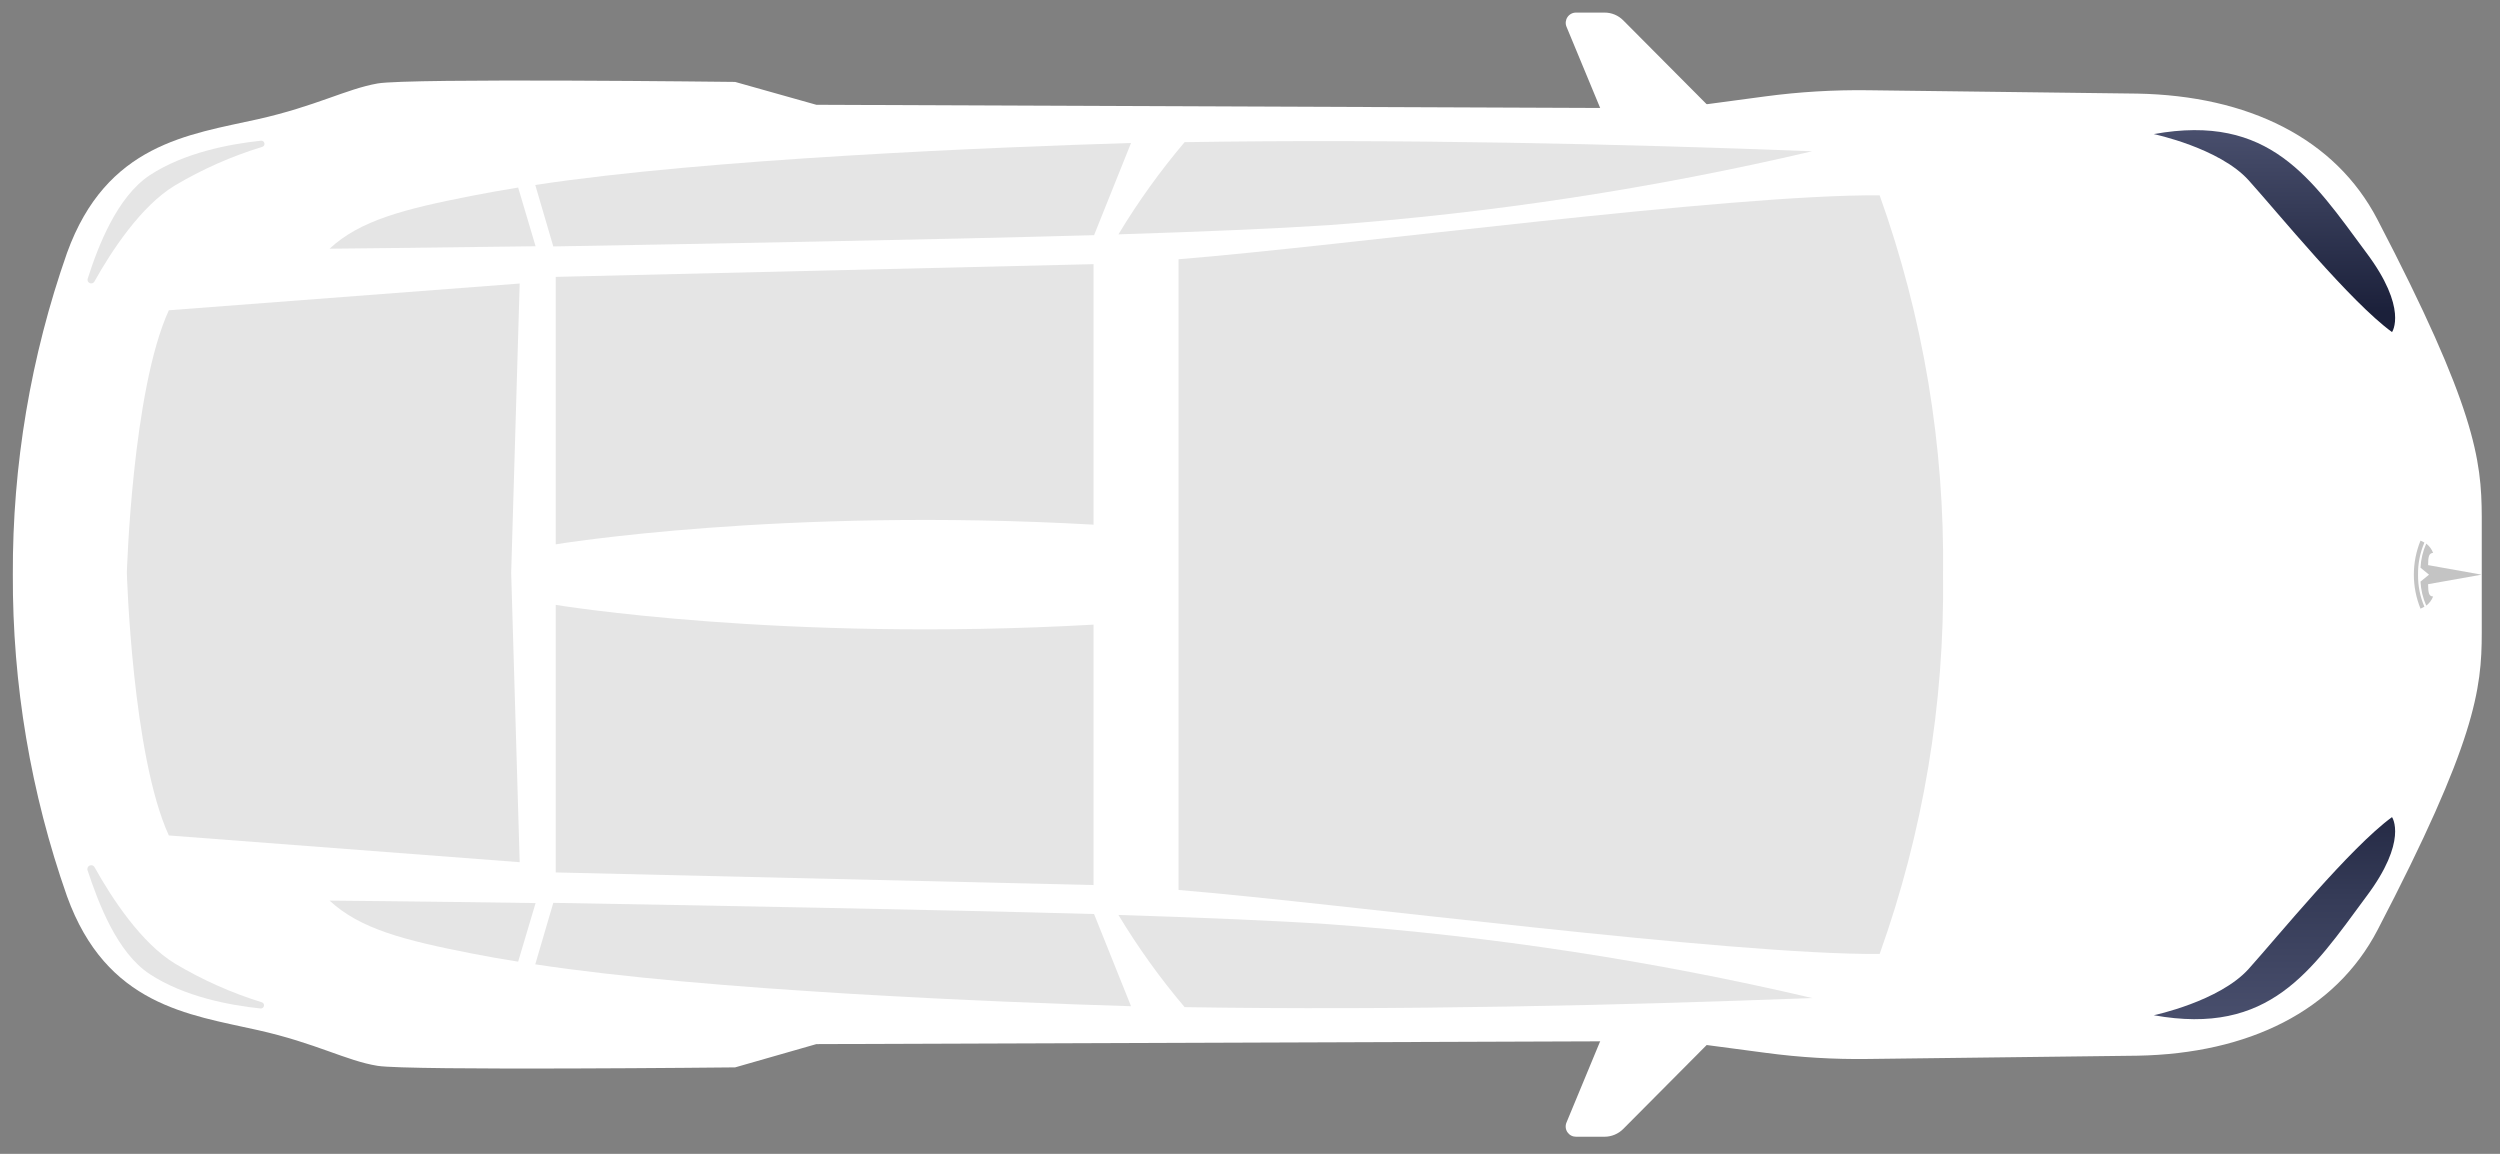 <svg width="104" height="48" viewBox="0 0 104 48" fill="none" xmlns="http://www.w3.org/2000/svg">
<rect x="0" y="0" width="104" height="48" fill="#808080" stroke="none"/>
<path d="M98.899 9.127C97.143 5.752 93.525 3.98 88.915 3.894L77.703 3.754C76.278 3.736 74.854 3.821 73.442 4.009L69.747 4.504L33.96 4.359L30.581 3.408C30.581 3.408 17.017 3.242 15.709 3.472C14.401 3.703 13.152 4.414 10.723 4.96C7.847 5.603 4.429 5.982 2.788 10.521C1.278 14.821 0.515 19.348 0.534 23.906C0.515 28.462 1.277 32.988 2.788 37.286C4.429 41.825 7.847 42.204 10.723 42.852C13.156 43.397 14.405 44.13 15.709 44.339C17.013 44.548 30.581 44.403 30.581 44.403L33.96 43.435L69.755 43.308L73.45 43.798C74.862 43.988 76.287 44.073 77.711 44.053L88.923 43.917C93.534 43.832 97.152 42.059 98.908 38.684C102.977 30.873 103.241 28.678 103.241 26.326V21.489C103.233 19.129 102.969 16.934 98.899 9.127Z" fill="white"/>
<path d="M45.513 9.783L47.051 5.948C41.443 6.119 29.447 6.6 22.267 7.695L23.017 10.252C28.932 10.146 38.69 9.975 45.513 9.783Z" fill="#E5E5E5"/>
<path d="M21.555 7.802C20.878 7.913 20.221 8.028 19.599 8.151C16.825 8.697 14.984 9.161 13.71 10.346C13.71 10.346 17.221 10.312 22.28 10.244L21.555 7.802Z" fill="#E5E5E5"/>
<path d="M49.28 5.914C48.261 7.117 47.34 8.399 46.527 9.749C50.008 9.639 53.072 9.511 55.267 9.366C62.043 8.871 68.77 7.843 75.385 6.293C67.514 5.987 58.097 5.774 49.28 5.914Z" fill="#E5E5E5"/>
<path d="M23.119 11.518V22.644C23.119 22.644 32.494 21.093 45.492 21.826V10.989L23.119 11.518Z" fill="#E5E5E5"/>
<path d="M89.597 5.578C89.597 5.578 92.328 6.153 93.543 7.499C94.757 8.846 97.778 12.558 99.508 13.815C99.508 13.815 100.19 12.839 98.43 10.499C96.155 7.423 94.416 4.708 89.597 5.578Z" fill="url(#paint0_linear_48_32)"/>
<path d="M10.898 6.114C10.932 6.107 10.962 6.086 10.982 6.057C11.001 6.027 11.007 5.991 11 5.957C10.993 5.922 10.972 5.892 10.942 5.873C10.913 5.854 10.877 5.847 10.842 5.855C9.564 5.991 7.663 6.345 6.227 7.291C4.868 8.194 4.08 10.239 3.645 11.603C3.637 11.638 3.642 11.675 3.658 11.707C3.674 11.738 3.701 11.764 3.734 11.778C3.767 11.792 3.803 11.794 3.838 11.784C3.872 11.774 3.902 11.752 3.922 11.722C4.634 10.444 5.865 8.569 7.267 7.721C8.409 7.042 9.627 6.502 10.898 6.114Z" fill="#E5E5E5"/>
<path d="M67.058 5.676L65.166 1.112C65.139 1.047 65.129 0.976 65.136 0.906C65.144 0.837 65.168 0.77 65.207 0.712C65.246 0.653 65.299 0.606 65.361 0.573C65.423 0.54 65.492 0.523 65.562 0.524H66.751C66.896 0.523 67.038 0.552 67.171 0.607C67.305 0.663 67.425 0.745 67.527 0.847L72.329 5.676H67.058Z" fill="white"/>
<path d="M45.513 38.024L47.051 41.859C41.443 41.688 29.447 41.211 22.267 40.116L23.017 37.559C28.932 37.661 38.69 37.836 45.513 38.024Z" fill="#E5E5E5"/>
<path d="M21.555 40.005C20.878 39.898 20.221 39.784 19.599 39.66C16.825 39.114 14.984 38.65 13.71 37.465C13.71 37.465 17.221 37.495 22.28 37.568L21.555 40.005Z" fill="#E5E5E5"/>
<path d="M49.28 41.897C48.261 40.694 47.34 39.412 46.527 38.062C50.008 38.173 53.072 38.3 55.267 38.446C62.043 38.941 68.77 39.968 75.385 41.518C67.514 41.82 58.097 42.038 49.28 41.897Z" fill="#E5E5E5"/>
<path d="M78.193 8.126C71.912 8.075 55.923 10.231 49.028 10.785V37.022C55.932 37.597 71.912 39.728 78.193 39.685C80.003 34.629 80.896 29.289 80.831 23.918C80.899 18.539 80.006 13.191 78.193 8.126Z" fill="#E5E5E5"/>
<path d="M23.119 36.293V25.163C23.119 25.163 32.494 26.718 45.492 25.985V36.818L23.119 36.293Z" fill="#E5E5E5"/>
<path d="M89.597 42.234C89.597 42.234 92.328 41.658 93.543 40.308C94.757 38.957 97.778 35.249 99.508 33.992C99.508 33.992 100.19 34.973 98.43 37.308C96.155 40.389 94.416 43.103 89.597 42.234Z" fill="url(#paint1_linear_48_32)"/>
<path d="M10.898 41.697C10.928 41.708 10.953 41.729 10.968 41.757C10.983 41.785 10.988 41.817 10.981 41.849C10.974 41.88 10.957 41.907 10.931 41.927C10.905 41.946 10.874 41.955 10.842 41.953C9.564 41.82 7.663 41.467 6.227 40.521C4.868 39.63 4.096 37.568 3.645 36.212C3.629 36.173 3.63 36.129 3.646 36.09C3.663 36.051 3.695 36.02 3.734 36.004C3.774 35.988 3.818 35.989 3.857 36.005C3.896 36.022 3.927 36.054 3.943 36.093C4.655 37.371 5.886 39.247 7.288 40.09C8.423 40.767 9.635 41.307 10.898 41.697Z" fill="#E5E5E5"/>
<path d="M67.058 42.132L65.166 46.696C65.138 46.761 65.128 46.831 65.134 46.902C65.141 46.973 65.165 47.04 65.204 47.099C65.244 47.157 65.297 47.206 65.36 47.239C65.422 47.272 65.492 47.288 65.563 47.288H66.751C67.043 47.287 67.321 47.17 67.527 46.964L72.33 42.132H67.058Z" fill="white"/>
<path d="M21.619 11.795L7.024 12.907C5.499 16.231 5.277 23.833 5.277 23.833C5.277 23.833 5.499 31.431 7.024 34.755L21.619 35.867L21.265 23.833L21.619 11.795Z" fill="#E5E5E5"/>
<path d="M103.233 23.906L101.009 23.509C101.009 23.134 101.051 23.015 101.217 22.998C101.159 22.846 101.06 22.714 100.932 22.614C100.791 22.931 100.71 23.27 100.693 23.616L101.047 23.906L100.693 24.195C100.71 24.54 100.791 24.878 100.932 25.193C101.061 25.096 101.16 24.964 101.217 24.813C101.051 24.813 101.009 24.677 101.009 24.302L103.233 23.906Z" fill="#C4C4C4"/>
<path d="M100.591 23.906C100.583 23.447 100.674 22.993 100.855 22.572C100.804 22.54 100.75 22.513 100.693 22.491C100.324 23.398 100.324 24.413 100.693 25.32C100.693 25.32 100.753 25.295 100.855 25.239C100.674 24.818 100.584 24.364 100.591 23.906Z" fill="#C4C4C4"/>
<defs>
<linearGradient id="paint0_linear_48_32" x1="99.608" y1="12.994" x2="99.608" y2="5.374" gradientUnits="userSpaceOnUse">
<stop stop-color="#1B203A"/>
<stop offset="0.559" stop-color="#353B57"/>
<stop offset="1" stop-color="#494F6D"/>
</linearGradient>
<linearGradient id="paint1_linear_48_32" x1="99.638" y1="31.995" x2="99.638" y2="42.484" gradientUnits="userSpaceOnUse">
<stop stop-color="#1B203A"/>
<stop offset="0.503" stop-color="#353B57"/>
<stop offset="1" stop-color="#494F6D"/>
</linearGradient>
</defs>
</svg>
